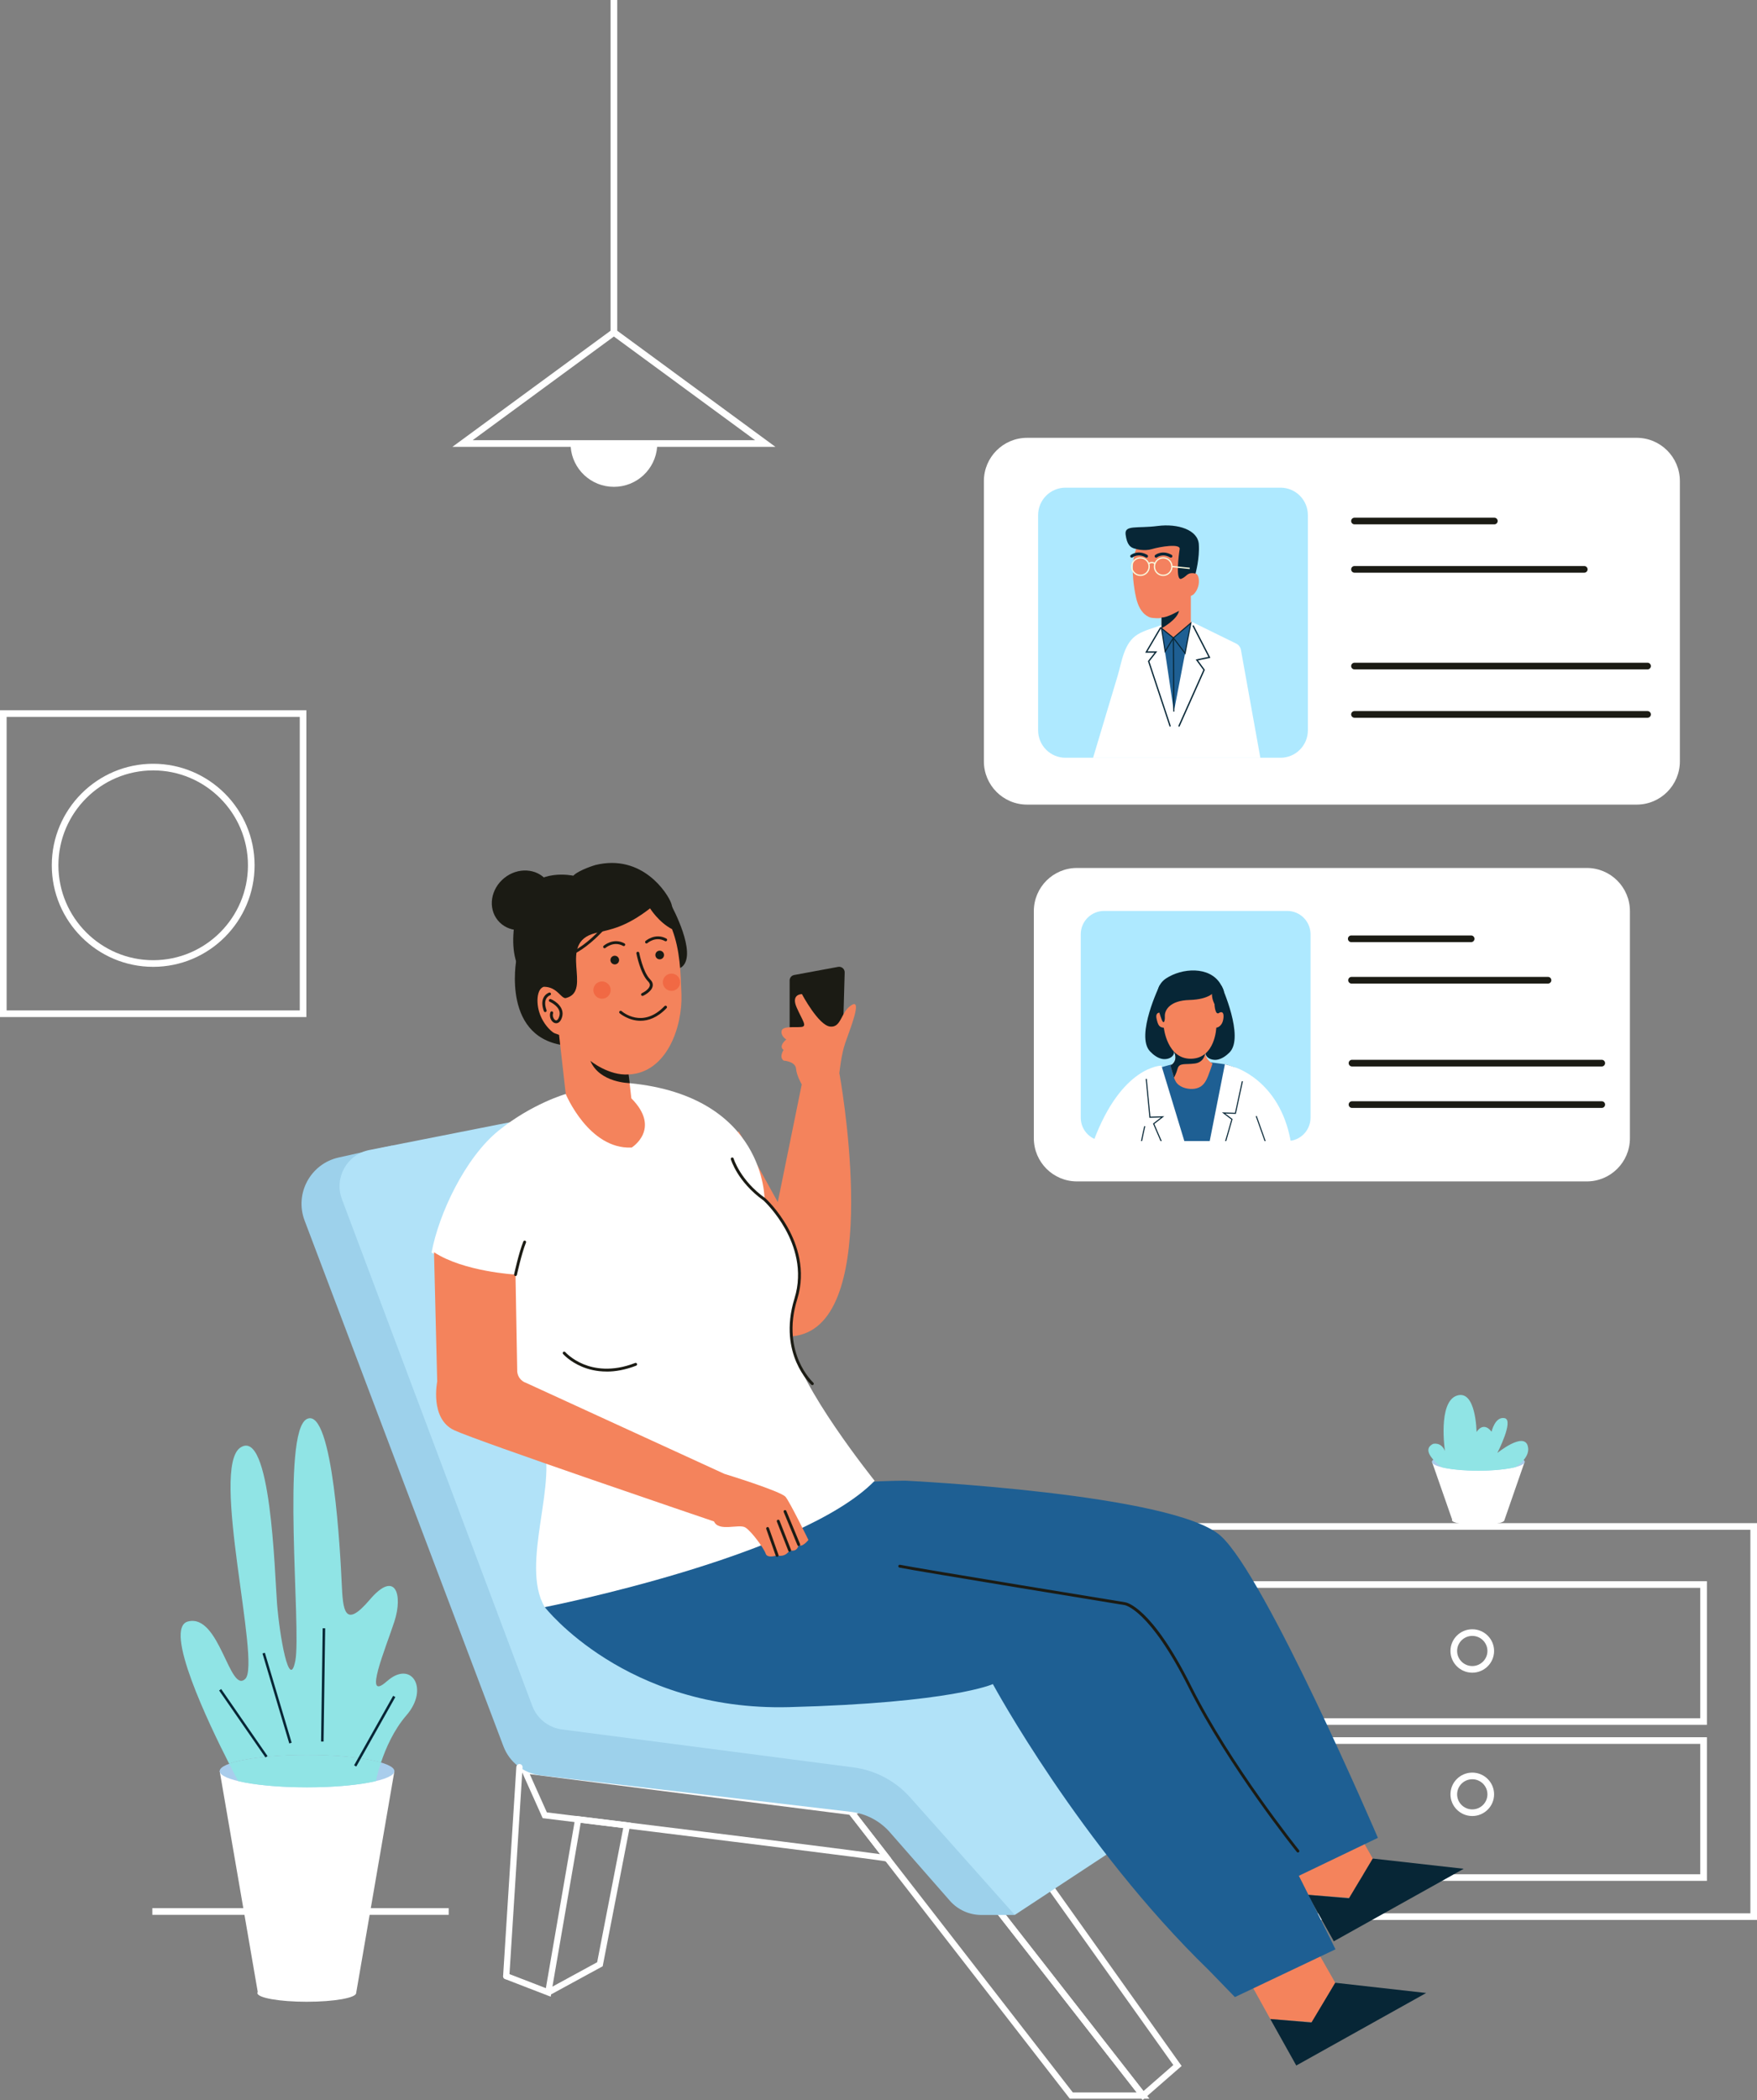 <svg width="426" height="509" viewBox="0 0 426 509" fill="none" xmlns="http://www.w3.org/2000/svg">
    <rect x="0" y="0" width="426" height="509" fill="#808080" stroke="none"/>
    <g clip-path="url(#clip0_90_1696)">
        <path
            d="M426 465.342H287.932V369.167H426V465.342ZM289.547 463.741H424.393V370.775H289.547V463.741Z"
            fill="white" />
        <path
            d="M413.857 418.054H300.084V383.245H413.857V418.054ZM301.699 416.454H412.242V384.853H301.699V416.454Z"
            fill="white" />
        <path
            d="M413.857 455.869H300.084V421.061H413.857V455.869ZM301.699 454.269H412.242V422.669H301.699V454.269Z"
            fill="white" />
        <path
            d="M356.966 405.414C354.051 405.414 351.678 403.054 351.678 400.152C351.678 397.251 354.051 394.891 356.966 394.891C359.881 394.891 362.255 397.251 362.255 400.152C362.255 403.054 359.881 405.414 356.966 405.414ZM356.966 396.499C354.939 396.499 353.292 398.14 353.292 400.152C353.292 402.165 354.939 403.806 356.966 403.806C358.993 403.806 360.64 402.165 360.64 400.152C360.64 398.14 358.993 396.499 356.966 396.499Z"
            fill="white" />
        <path
            d="M356.966 440.158C354.051 440.158 351.678 437.798 351.678 434.897C351.678 431.995 354.051 429.635 356.966 429.635C359.881 429.635 362.255 431.995 362.255 434.897C362.255 437.798 359.881 440.158 356.966 440.158ZM356.966 431.244C354.939 431.244 353.292 432.884 353.292 434.897C353.292 436.909 354.939 438.55 356.966 438.55C358.993 438.55 360.64 436.909 360.64 434.897C360.64 432.884 358.993 431.244 356.966 431.244Z"
            fill="white" />
        <path
            d="M215.031 450.786C213.69 450.382 160.159 443.763 132.037 440.32L131.843 440.296L126.635 428.674L206.569 438.833L215.426 450.245L214.877 450.673C214.942 450.754 215.015 450.778 215.023 450.778L215.031 450.786ZM132.319 439.657C134.483 439.924 154.127 442.332 173.562 444.749C185.6 446.244 195.209 447.456 202.112 448.337C206.214 448.863 209.387 449.275 211.559 449.574C212.899 449.76 213.763 449.873 214.32 449.962L206.189 439.487L127.773 429.522L132.311 439.657H132.319Z"
            fill="white" />
        <path
            d="M214.926 451.174C214.926 451.174 214.926 451.174 214.918 451.174C213.585 450.794 164.6 444.717 131.996 440.724L131.576 440.676L125.981 428.189L206.795 438.453L216.008 450.317L215.144 450.996L215.031 450.851L214.934 451.174H214.926ZM132.594 439.277C135.646 439.649 154.733 441.993 173.61 444.337C185.689 445.84 195.289 447.044 202.16 447.925C206.262 448.45 209.443 448.863 211.615 449.162C212.334 449.259 212.923 449.339 213.392 449.404L205.98 439.859L128.444 430.007L132.594 439.277Z"
            fill="white" />
        <path
            d="M277.864 508.256H259.592L259.487 508.119L205.786 438.938L220.836 435.26L220.973 435.438L277.872 508.248L277.864 508.256ZM259.931 507.561H276.435L220.553 436.052L206.989 439.366L259.931 507.561Z"
            fill="white" />
        <path
            d="M278.687 508.661H259.382L259.156 508.37L205.075 438.703L220.981 434.816L221.28 435.196L278.687 508.661ZM260.125 507.157H275.603L220.392 436.505L207.683 439.608L260.117 507.157H260.125Z"
            fill="white" />
        <path
            d="M277.097 508.418L276.871 508.127L220.198 435.608L232.697 425.885L232.907 426.184L285.954 500.692L277.089 508.426L277.097 508.418ZM221.175 435.729L277.194 507.416L285.025 500.587L232.552 426.887L221.175 435.737V435.729Z"
            fill="white" />
        <path
            d="M277.04 509L276.548 508.37L219.625 435.527L232.778 425.295L233.238 425.934L286.495 500.74L277.032 508.992L277.04 509ZM221.748 435.794L277.25 506.818L284.484 500.506L232.471 427.453L221.748 435.794Z"
            fill="white" />
        <path
            d="M246.043 464.137H237.921C234.998 464.137 232.212 462.876 230.291 460.678L215.741 444.078C213.335 441.338 210 439.584 206.383 439.156L131.084 430.306C126.998 429.829 123.518 427.114 122.065 423.267L73.854 295.831C71.376 289.284 75.275 282.075 82.106 280.548L95.097 277.646L237.961 435.188L246.043 464.137Z"
            fill="#9DD1EB" />
        <path
            d="M282.329 391.117C281.715 389.428 280.31 388.005 278.203 387.569L213.157 373.927C210.186 373.304 207.74 371.219 206.65 368.391L169 270.583C167.442 266.526 163.187 264.182 158.923 265.031L89.534 278.738C84.117 279.805 80.96 285.478 82.897 290.634L129.057 413.463C130.22 416.559 132.997 418.757 136.275 419.177L206.892 428.367C212.221 429.062 217.114 431.648 220.683 435.656L246.043 464.129L314.706 418.967L282.329 391.109V391.117Z"
            fill="#B1E2F8" />
        <path
            d="M122.735 479.323C122.735 479.323 122.719 479.323 122.711 479.323C122.517 479.315 122.372 479.145 122.388 478.952L125.593 428.286C125.601 428.092 125.771 427.946 125.965 427.963C126.159 427.971 126.304 428.14 126.288 428.334L123.082 479C123.074 479.186 122.921 479.323 122.735 479.323Z"
            fill="white" />
        <path
            d="M122.735 479.727H122.703C122.275 479.695 121.96 479.339 121.984 478.927L125.19 428.262C125.206 428.059 125.295 427.874 125.448 427.744C125.601 427.615 125.787 427.542 125.997 427.558C126.409 427.583 126.724 427.938 126.7 428.358L123.494 479.024C123.47 479.42 123.139 479.727 122.743 479.727H122.735Z"
            fill="white" />
        <path
            d="M133.215 483.397L132.82 483.243L122.614 479.299C122.436 479.226 122.348 479.024 122.412 478.847C122.477 478.669 122.687 478.58 122.864 478.644L132.674 482.435L139.901 440.579L152.416 442.122L152.343 442.486L145.771 476.325L133.256 483.138L133.215 483.389V483.397ZM140.474 441.354L133.409 482.265L145.149 475.872L151.592 442.728L140.474 441.363V441.354Z"
            fill="white" />
        <path
            d="M133.522 483.946L122.461 479.671C122.073 479.517 121.879 479.081 122.033 478.701C122.105 478.515 122.251 478.362 122.428 478.281C122.614 478.2 122.816 478.192 123.002 478.265L132.351 481.877L139.562 440.126L152.892 441.767L146.126 476.575L133.619 483.389L133.522 483.938V483.946ZM140.797 441.799L133.942 481.505L144.786 475.598L151.108 443.06L140.805 441.791L140.797 441.799Z"
            fill="white" />
        <path
            d="M301.384 477.448L307.996 489.361L318.178 490.097L323.741 480.568L316.256 467.427L301.384 477.448Z"
            fill="#F4835C" />
        <path
            d="M307.996 489.361L314.294 500.627L345.791 483.049L323.741 480.568L317.968 490.21L307.996 489.361Z"
            fill="#072636" />
        <path
            d="M310.475 447.335L317.088 459.248L327.269 459.983L332.841 450.463L325.348 437.321L310.475 447.335Z"
            fill="#F4835C" />
        <path
            d="M317.088 459.247L323.394 470.522L354.891 452.944L332.841 450.462L327.059 460.104L317.088 459.247Z"
            fill="#072636" />
        <path
            d="M309.975 457.025C278.671 426.693 263.209 398.326 263.209 398.326C263.209 398.326 253.367 402.884 213.787 403.91C174.208 404.937 154.563 379.673 154.563 379.673C156.711 358.846 219.488 358.878 219.488 358.878C219.488 358.878 284.355 361.981 295.917 372.213C306.818 381.855 334.084 445.443 334.084 445.443L309.966 457.025H309.975Z"
            fill="#1E5F93" />
        <path
            d="M191.454 251.316V237.633C191.454 236.987 191.914 236.429 192.552 236.316L203.21 234.344C204.05 234.19 204.825 234.845 204.801 235.702L204.502 246.329C204.502 246.402 204.494 246.483 204.478 246.556L202.887 254.516C202.726 255.308 201.91 255.785 201.143 255.526L192.375 252.593C191.826 252.407 191.454 251.898 191.454 251.316Z"
            fill="#1B1B14" />
        <path
            d="M273.439 382.065C261.877 371.833 197.009 368.73 197.009 368.73C197.009 368.73 134.233 368.698 132.085 389.525C132.085 389.525 151.729 414.789 191.309 413.763C230.888 412.736 240.731 408.178 240.731 408.178C240.731 408.178 261.845 447.246 293.148 477.586L299.414 484.043L323.798 472.462C323.798 472.462 284.347 391.715 273.439 382.073V382.065Z"
            fill="#1E5F93" />
        <path
            d="M206.48 243.598C203.783 245.263 204.058 249.15 201.24 248.811C198.422 248.471 194.434 240.947 194.434 240.947C194.434 240.947 191.729 240.906 193.142 244.147C194.555 247.388 195.822 248.762 194.264 248.916C192.706 249.069 189.742 248.617 189.508 249.869C189.266 251.122 190.639 251.938 190.639 251.938C190.639 251.938 188.636 253.538 189.985 254.476C189.985 254.476 188.806 256.205 190.001 257.062C190.001 257.062 192.851 257.232 193.012 259.034C193.15 260.586 194.127 262.372 194.401 262.849H194.385L188.58 291.362L179.117 274.22L158.891 287.087C158.891 287.087 177.785 330.883 195.709 322.954C213.634 315.026 203.533 260.23 203.533 260.23H203.501C203.565 259.592 203.969 255.624 204.93 252.811C205.98 249.74 209.177 241.925 206.48 243.598Z"
            fill="#F4835C" />
        <path
            d="M137.164 265.16C137.164 265.16 129.025 267.463 120.894 274.026C112.772 280.596 106.377 294.214 104.641 303.581C104.641 303.581 110.164 306.992 115.848 307.752C115.848 307.752 117.43 319.373 131.197 348.598C135.848 358.466 125.876 379.018 132.077 389.533C132.077 389.533 194.086 377.345 212.067 358.91C212.067 358.91 193.182 335.376 192.035 325.257C190.889 315.139 199.415 305.497 185.374 290.723C185.374 290.723 185.665 265.758 152.682 262.533"
            fill="white" />
        <path
            d="M162.888 219.667C162.888 219.667 169.073 231.054 165.423 234.279C161.774 237.504 157.527 220.839 162.888 219.667Z"
            fill="#1B1B14" />
        <path
            d="M125.198 232.606C125.198 232.606 121.451 252.318 137.955 253.481C154.458 254.645 141.839 229.462 136.235 228.557C130.632 227.652 125.198 232.606 125.198 232.606Z"
            fill="#1B1B14" />
        <path
            d="M130.992 223.618C134.271 220.955 134.971 216.38 132.555 213.399C130.139 210.418 125.522 210.16 122.243 212.823C118.963 215.486 118.263 220.061 120.679 223.042C123.095 226.023 127.712 226.281 130.992 223.618Z"
            fill="#1B1B14" />
        <path
            d="M153.07 266.195L152.416 260.424C161.701 260.004 165.488 248.843 165.221 241.019C165.036 235.661 164.89 230.295 162.944 225.211C162 222.738 160.692 220.515 158.907 218.762C154.959 214.882 148.984 213.646 143.478 214.228C140.03 214.591 136.502 215.691 134.103 218.18C131.156 221.235 130.543 225.615 130.527 229.68C130.527 230.529 131.512 239.298 131.746 239.201C130.446 239.734 130.268 241.722 130.325 242.911C130.397 244.503 130.874 246.062 131.673 247.436C132.174 248.301 132.804 249.093 133.538 249.772C133.885 250.087 134.184 250.33 134.62 250.491C134.685 250.516 135.549 250.823 135.549 250.823C135.549 250.855 137.172 265.168 137.172 265.168C137.172 265.168 142.751 278.617 153.15 278.14C153.15 278.14 160.433 273.63 153.078 266.203L153.07 266.195Z"
            fill="#F4835C" />
        <path
            d="M149.057 233.746C149.637 233.746 150.106 233.275 150.106 232.695C150.106 232.115 149.637 231.645 149.057 231.645C148.477 231.645 148.007 232.115 148.007 232.695C148.007 233.275 148.477 233.746 149.057 233.746Z"
            fill="#1B1B14" />
        <path
            d="M159.949 232.517C160.529 232.517 160.998 232.047 160.998 231.467C160.998 230.886 160.529 230.416 159.949 230.416C159.369 230.416 158.899 230.886 158.899 231.467C158.899 232.047 159.369 232.517 159.949 232.517Z"
            fill="#1B1B14" />
        <path
            d="M155.783 241.383C155.653 241.383 155.524 241.31 155.468 241.181C155.387 241.003 155.468 240.801 155.637 240.72C156.122 240.494 157.405 239.734 157.559 238.894C157.623 238.546 157.478 238.207 157.131 237.859C155.234 235.96 154.345 231.281 154.305 231.087C154.273 230.901 154.394 230.715 154.588 230.682C154.773 230.65 154.959 230.771 154.991 230.957C154.999 231.006 155.879 235.621 157.623 237.366C158.14 237.883 158.35 238.433 158.245 239.015C158.003 240.389 156.017 241.318 155.928 241.351C155.879 241.375 155.831 241.383 155.783 241.383Z"
            fill="#1B1B14" />
        <path
            d="M162.807 240.163C163.966 240.163 164.906 239.225 164.906 238.069C164.906 236.913 163.966 235.976 162.807 235.976C161.648 235.976 160.708 236.913 160.708 238.069C160.708 239.225 161.648 240.163 162.807 240.163Z"
            fill="#F16944" />
        <path
            d="M145.964 242.062C147.124 242.062 148.064 241.125 148.064 239.969C148.064 238.813 147.124 237.875 145.964 237.875C144.805 237.875 143.865 238.813 143.865 239.969C143.865 241.125 144.805 242.062 145.964 242.062Z"
            fill="#F16944" />
        <path
            d="M155.306 247.412C152.367 247.412 150.292 245.618 150.252 245.594C150.106 245.465 150.09 245.246 150.219 245.101C150.349 244.955 150.567 244.947 150.712 245.068C150.922 245.254 155.799 249.417 161.12 243.856C161.257 243.719 161.475 243.711 161.612 243.848C161.749 243.977 161.757 244.204 161.62 244.341C159.368 246.693 157.155 247.412 155.298 247.412H155.306Z"
            fill="#1B1B14" />
        <path
            d="M156.751 228.678C156.655 228.678 156.558 228.638 156.493 228.557C156.364 228.411 156.38 228.193 156.525 228.064C156.55 228.04 158.883 226.019 161.572 227.49C161.741 227.579 161.806 227.797 161.709 227.959C161.62 228.129 161.402 228.193 161.233 228.096C158.972 226.86 157.058 228.508 156.978 228.581C156.913 228.638 156.832 228.67 156.743 228.67L156.751 228.678Z"
            fill="#1B1B14" />
        <path
            d="M146.586 229.834C146.489 229.834 146.392 229.794 146.328 229.721C146.199 229.575 146.215 229.357 146.36 229.228C146.384 229.204 148.718 227.183 151.406 228.654C151.576 228.743 151.641 228.961 151.544 229.123C151.455 229.293 151.237 229.357 151.067 229.26C148.798 228.016 146.836 229.721 146.812 229.737C146.748 229.794 146.667 229.826 146.578 229.826L146.586 229.834Z"
            fill="#1B1B14" />
        <path
            d="M132.19 245.303C132.045 245.303 131.915 245.214 131.859 245.068C131.383 243.743 131.366 242.636 131.794 241.787C132.263 240.858 133.11 240.591 133.143 240.575C133.328 240.518 133.522 240.623 133.579 240.809C133.635 240.995 133.53 241.189 133.345 241.246C133.312 241.254 132.739 241.448 132.408 242.119C132.077 242.789 132.109 243.711 132.513 244.842C132.577 245.02 132.481 245.222 132.303 245.287C132.263 245.303 132.222 245.311 132.19 245.311V245.303Z"
            fill="#1B1B14" />
        <path
            d="M131.738 239.185C131.738 239.185 133.094 239.039 134.418 239.904C135.743 240.769 136.469 242.086 137.212 241.9C143.881 240.203 134.871 228.444 144.398 226.149C148.112 225.252 151.608 224.799 157.615 220.168C157.615 220.168 159.69 223.522 162.944 225.203C162.944 225.203 163.574 221.251 162.726 218.891C161.879 216.531 155.734 206.857 144.342 209.662C144.342 209.662 140.458 210.801 138.988 212.248C138.988 212.248 130.131 210.284 126.821 217.089C123.51 223.902 122.428 237.569 131.738 239.185Z"
            fill="#1B1B14" />
        <path
            d="M135.541 232.21C135.436 232.21 135.339 232.21 135.242 232.202C135.048 232.194 134.903 232.024 134.911 231.838C134.919 231.644 135.089 231.499 135.282 231.507C135.371 231.507 135.46 231.507 135.541 231.507C140.442 231.507 146.707 224.039 146.772 223.958C146.893 223.813 147.111 223.788 147.264 223.91C147.41 224.031 147.434 224.249 147.313 224.403C147.297 224.419 145.609 226.439 143.316 228.387C140.337 230.917 137.721 232.202 135.541 232.202V232.21Z"
            fill="#1B1B14" />
        <path
            d="M134.846 248.01C134.515 248.01 134.184 247.857 133.91 247.566C133.482 247.113 133.167 246.256 133.433 245.376C133.49 245.19 133.684 245.085 133.869 245.141C134.055 245.198 134.16 245.392 134.103 245.578C133.918 246.192 134.136 246.79 134.418 247.089C134.499 247.17 134.701 247.356 134.927 247.307C135.194 247.243 135.444 246.879 135.613 246.297C135.88 245.392 135.589 244.535 134.741 243.759C134.071 243.145 133.296 242.806 133.288 242.806C133.11 242.733 133.03 242.523 133.102 242.345C133.175 242.167 133.385 242.086 133.563 242.159C134.79 242.676 136.929 244.252 136.284 246.491C135.969 247.558 135.468 247.889 135.097 247.978C135.016 247.994 134.935 248.01 134.846 248.01Z"
            fill="#1B1B14" />
        <path
            d="M152.416 260.424L152.682 262.525C152.682 262.525 145.375 262.469 143.138 257.119C143.138 257.119 147.603 260.772 152.424 260.416L152.416 260.424Z"
            fill="#1B1B14" />
        <path
            d="M190.469 362.806C189.363 361.432 175.645 357.229 175.645 357.229L127.555 335.174C126.36 334.778 125.521 333.711 125.408 332.458L124.988 308.924C124.988 308.924 112.441 308.237 105.23 303.509L106.005 334.867C106.005 334.867 104.157 343.87 110.115 346.642C115.993 349.382 171.697 368.277 173.126 368.762C174.248 371.332 179.19 369.28 180.699 370.209C182.217 371.138 185.253 375.333 185.649 376.569C186.044 377.806 188.426 376.982 188.426 376.982C190.566 377.531 191.454 375.737 191.454 375.737C193.457 376.319 193.658 374.355 193.658 374.355C194.345 375.317 196.008 373.248 196.008 373.248C196.008 373.248 191.575 364.172 190.469 362.798V362.806Z"
            fill="#F4835C" />
        <path
            d="M193.658 374.711C193.521 374.711 193.392 374.63 193.335 374.492L190.017 366.483C189.944 366.305 190.025 366.103 190.203 366.031C190.38 365.958 190.582 366.039 190.655 366.216L193.973 374.226C194.046 374.403 193.965 374.605 193.788 374.678C193.747 374.694 193.699 374.702 193.658 374.702V374.711Z"
            fill="#1B1B14" />
        <path
            d="M191.454 376.093C191.317 376.093 191.18 376.012 191.131 375.875L188.362 368.811C188.289 368.633 188.378 368.431 188.556 368.358C188.733 368.286 188.935 368.375 189.008 368.552L191.777 375.616C191.85 375.794 191.761 375.996 191.583 376.069C191.543 376.085 191.503 376.093 191.454 376.093Z"
            fill="#1B1B14" />
        <path
            d="M188.426 377.337C188.281 377.337 188.152 377.248 188.095 377.103L185.786 370.581C185.722 370.403 185.818 370.201 185.996 370.136C186.182 370.072 186.376 370.169 186.44 370.346L188.749 376.869C188.814 377.046 188.717 377.248 188.539 377.313C188.499 377.329 188.459 377.329 188.426 377.329V377.337Z"
            fill="#1B1B14" />
        <path
            d="M196.969 335.724C196.888 335.724 196.799 335.691 196.735 335.635C196.646 335.562 194.627 333.719 193.101 330.204C191.696 326.971 190.477 321.645 192.641 314.67C194.732 307.914 192.593 301.844 190.429 297.941C188.16 293.843 185.39 291.208 185.156 290.99C181.886 288.671 179.9 286.092 178.81 284.331C177.623 282.407 177.219 281.041 177.203 280.985C177.147 280.799 177.26 280.605 177.437 280.556C177.623 280.5 177.817 280.605 177.873 280.791C177.89 280.847 179.496 286.141 185.576 290.432L185.608 290.457C185.73 290.57 188.612 293.229 191.026 297.577C193.263 301.602 195.475 307.873 193.303 314.872C191.204 321.629 192.375 326.769 193.723 329.897C195.184 333.283 197.179 335.101 197.195 335.117C197.34 335.247 197.348 335.465 197.219 335.61C197.146 335.683 197.058 335.724 196.961 335.724H196.969Z"
            fill="#1B1B14" />
        <path
            d="M124.988 309.271C124.988 309.271 124.939 309.271 124.915 309.271C124.729 309.231 124.608 309.045 124.649 308.859C124.697 308.649 125.795 303.598 126.885 300.906C126.958 300.729 127.16 300.64 127.337 300.712C127.515 300.785 127.604 300.987 127.531 301.165C126.457 303.8 125.343 308.956 125.327 309.005C125.295 309.166 125.149 309.279 124.988 309.279V309.271Z"
            fill="#1B1B14" />
        <path
            d="M147.095 332.426C144.624 332.426 142.622 331.885 141.128 331.262C138.149 330.018 136.59 328.248 136.526 328.175C136.397 328.029 136.413 327.811 136.558 327.682C136.703 327.553 136.921 327.569 137.051 327.714C137.051 327.714 138.593 329.452 141.427 330.632C144.043 331.715 148.346 332.547 153.998 330.349C154.176 330.276 154.378 330.365 154.45 330.551C154.523 330.729 154.434 330.931 154.248 331.004C151.56 332.046 149.162 332.434 147.095 332.434V332.426Z"
            fill="#1B1B14" />
        <path
            d="M314.706 449C314.601 449 314.504 448.959 314.431 448.87C314.27 448.668 297.831 428.205 288.19 408.97C278.711 390.066 272.753 389.048 272.688 389.04C272.171 388.959 222.532 380.853 218.083 379.948C217.897 379.907 217.776 379.721 217.808 379.535C217.849 379.349 218.026 379.228 218.22 379.261C222.653 380.166 272.284 388.264 272.785 388.345C273.019 388.369 279.099 389.282 288.804 408.655C298.412 427.825 314.803 448.232 314.964 448.434C315.085 448.587 315.061 448.806 314.908 448.927C314.843 448.975 314.763 449.008 314.69 449.008L314.706 449Z"
            fill="#1B1B14" />
        <path d="M108.791 462.488H36.931V464.105H108.791V462.488Z" fill="white" />
        <path
            d="M74.444 429.271H53.265L62.494 482.806C62.437 482.887 62.405 482.976 62.405 483.065C62.405 484.229 67.766 485.174 74.379 485.174C80.992 485.174 86.353 484.229 86.353 483.065L95.63 429.271H74.452H74.444Z"
            fill="white" />
        <path
            d="M74.444 433.199C86.14 433.199 95.622 431.441 95.622 429.272C95.622 427.102 86.14 425.344 74.444 425.344C62.747 425.344 53.265 427.102 53.265 429.272C53.265 431.441 62.747 433.199 74.444 433.199Z"
            fill="#A9CDEC" />
        <path
            d="M93.797 407.499C87.879 412.801 93.499 399.554 95.622 393.016C97.746 386.478 95.872 380.416 89.655 387.722C83.438 395.029 83.148 390.131 82.849 383.714C82.55 377.297 80.774 340.969 74.444 343.91C68.105 346.852 73.087 394.835 71.61 402.488C70.132 410.142 67.766 396.305 67.169 388.652C66.579 380.998 65.691 345.971 58.295 350.845C50.899 355.718 63.325 403.078 59.482 406.901C55.639 410.724 53.265 391.004 45.571 393.008C39.491 394.584 50.617 417.803 55.566 427.494C59.071 426.217 66.208 425.352 74.452 425.352C82.001 425.352 88.622 426.087 92.376 427.187C93.483 423.873 95.42 419.347 98.545 415.743C104.165 409.269 99.732 402.205 93.814 407.499H93.797Z"
            fill="#90E4E5" />
        <path
            d="M55.558 427.494C56.874 430.072 57.754 431.696 57.754 431.696C61.63 432.618 67.661 433.208 74.444 433.208C81.226 433.208 87.249 432.618 91.133 431.696C91.133 431.696 91.488 429.829 92.368 427.187C88.614 426.088 81.993 425.352 74.444 425.352C66.208 425.352 59.062 426.225 55.558 427.494Z"
            fill="#90E4E5" />
        <path d="M78.238 394.646L77.846 422.098L78.451 422.106L78.844 394.655L78.238 394.646Z"
            fill="#072636" />
        <path d="M70.132 422.564L63.64 400.759L64.222 400.589L70.713 422.394L70.132 422.564Z"
            fill="#072636" />
        <path d="M64.367 425.966L53.128 409.729L53.629 409.382L64.868 425.627L64.367 425.966Z"
            fill="#072636" />
        <path d="M86.385 428.164L85.852 427.865L95.323 411.022L95.856 411.321L86.385 428.164Z"
            fill="#072636" />
        <path
            d="M74.282 246.507H0V172.153H74.282V246.507ZM1.607 244.899H72.683V173.754H1.607V244.899Z"
            fill="white" />
        <path
            d="M37.141 234.336C23.585 234.336 12.555 223.296 12.555 209.726C12.555 196.157 23.585 185.117 37.141 185.117C50.698 185.117 61.727 196.157 61.727 209.726C61.727 223.296 50.698 234.336 37.141 234.336ZM37.141 186.725C24.465 186.725 14.162 197.046 14.162 209.726C14.162 222.407 24.473 232.727 37.141 232.727C49.809 232.727 60.12 222.407 60.12 209.726C60.12 197.046 49.809 186.725 37.141 186.725Z"
            fill="white" />
        <path
            d="M396.82 106.116H249.031C243.243 106.116 238.551 110.812 238.551 116.606V184.527C238.551 190.32 243.243 195.017 249.031 195.017H396.82C402.608 195.017 407.3 190.32 407.3 184.527V116.606C407.3 110.812 402.608 106.116 396.82 106.116Z"
            fill="white" />
        <path
            d="M310.467 118.198H258.34C254.675 118.198 251.703 121.173 251.703 124.842V177.019C251.703 180.688 254.675 183.662 258.34 183.662H310.467C314.133 183.662 317.104 180.688 317.104 177.019V124.842C317.104 121.173 314.133 118.198 310.467 118.198Z"
            fill="#AEE9FF" />
        <path
            d="M362.319 127.089H328.408C327.964 127.089 327.6 126.725 327.6 126.28C327.6 125.836 327.964 125.472 328.408 125.472H362.319C362.763 125.472 363.127 125.836 363.127 126.28C363.127 126.725 362.763 127.089 362.319 127.089Z"
            fill="#1B1B14" />
        <path
            d="M384.119 138.807H328.408C327.964 138.807 327.6 138.444 327.6 137.999C327.6 137.555 327.964 137.191 328.408 137.191H384.119C384.563 137.191 384.927 137.555 384.927 137.999C384.927 138.444 384.563 138.807 384.119 138.807Z"
            fill="#1B1B14" />
        <path
            d="M399.46 162.245H328.408C327.964 162.245 327.6 161.881 327.6 161.437C327.6 160.992 327.964 160.628 328.408 160.628H399.46C399.904 160.628 400.268 160.992 400.268 161.437C400.268 161.881 399.904 162.245 399.46 162.245Z"
            fill="#1B1B14" />
        <path
            d="M399.46 173.964H328.408C327.964 173.964 327.6 173.6 327.6 173.155C327.6 172.711 327.964 172.347 328.408 172.347H399.46C399.904 172.347 400.268 172.711 400.268 173.155C400.268 173.6 399.904 173.964 399.46 173.964Z"
            fill="#1B1B14" />
        <path
            d="M305.582 183.662L300.891 157.606C300.786 156.879 300.326 156.256 299.664 155.957L288.74 150.607L281.626 151.488C279.68 152.239 277.605 152.684 275.805 153.791C272.486 155.828 272.01 160.37 270.993 163.764C270.072 166.835 269.152 169.899 268.231 172.97C267.165 176.534 266.092 180.106 265.026 183.67H305.582V183.662Z"
            fill="white" />
        <path
            d="M275.086 134.281C274.303 137.336 274.731 141.062 275.231 143.818C275.53 145.442 276.007 147.245 277.153 148.497C277.662 149.055 278.275 149.483 279.002 149.702C279.269 149.782 281.618 150.009 281.618 149.645V152.288L284.493 154.607L288.731 151.003C288.731 151.003 288.731 144.456 288.731 144.44C288.731 144.44 289.103 144.254 289.135 144.238C289.321 144.141 289.45 144.02 289.587 143.858C289.886 143.519 290.128 143.123 290.306 142.711C290.597 142.048 290.726 141.321 290.677 140.593C290.645 140.052 290.459 139.171 289.846 138.993C289.959 139.025 289.951 135.017 289.91 134.629C289.692 132.794 289.2 130.846 287.714 129.618C286.503 128.616 284.856 128.301 283.289 128.309C280.778 128.325 278.146 129.19 276.572 131.146C275.853 132.026 275.377 133.101 275.078 134.265L275.086 134.281Z"
            fill="#F4815F" />
        <path
            d="M275.482 133.061C275.482 133.061 277.468 133.643 279.301 133.085C281.134 132.528 286.253 131.647 286.019 133.085C285.784 134.524 284.977 140.844 286.422 140.286C287.868 139.729 287.698 138.605 289.862 139.009C289.862 139.009 290.903 135.332 290.661 131.889C290.419 128.446 285.623 126.846 280.665 127.484C275.708 128.123 272.591 127.161 272.914 129.561C273.237 131.962 273.98 132.794 275.49 133.061H275.482Z"
            fill="#072636" />
        <path
            d="M278.598 136.73L278.405 136.48C278.711 136.245 279.454 135.946 280.133 136.48L279.931 136.73C279.285 136.221 278.623 136.714 278.598 136.73Z"
            fill="#F9F8DC" />
        <path
            d="M281.626 152.288C281.626 152.288 285.461 150.211 285.865 148.045C285.865 148.045 282.829 149.807 281.626 149.645V152.288Z"
            fill="#072636" />
        <path d="M284.202 137.161L284.169 137.482L288.441 137.922L288.475 137.601L284.202 137.161Z"
            fill="#F9F8DC" />
        <path
            d="M282.022 139.608C280.762 139.608 279.745 138.581 279.745 137.328C279.745 136.076 280.77 135.049 282.022 135.049C283.273 135.049 284.299 136.076 284.299 137.328C284.299 138.581 283.273 139.608 282.022 139.608ZM282.022 135.365C280.94 135.365 280.06 136.245 280.06 137.328C280.06 138.411 280.94 139.292 282.022 139.292C283.104 139.292 283.984 138.411 283.984 137.328C283.984 136.245 283.104 135.365 282.022 135.365Z"
            fill="#F9F8DC" />
        <path
            d="M276.507 139.608C275.248 139.608 274.23 138.581 274.23 137.328C274.23 136.076 275.256 135.049 276.507 135.049C277.759 135.049 278.784 136.076 278.784 137.328C278.784 138.581 277.759 139.608 276.507 139.608ZM276.507 135.365C275.425 135.365 274.545 136.245 274.545 137.328C274.545 138.411 275.425 139.292 276.507 139.292C277.589 139.292 278.469 138.411 278.469 137.328C278.469 136.245 277.589 135.365 276.507 135.365Z"
            fill="#F9F8DC" />
        <path
            d="M283.903 135.162C283.839 135.162 283.782 135.146 283.725 135.114C281.893 134.055 280.585 135.041 280.528 135.089C280.375 135.21 280.149 135.186 280.028 135.025C279.906 134.871 279.931 134.645 280.084 134.524C280.157 134.467 281.82 133.19 284.081 134.491C284.25 134.588 284.315 134.814 284.21 134.984C284.145 135.097 284.024 135.162 283.895 135.162H283.903Z"
            fill="#072636" />
        <path
            d="M277.985 135.162C277.92 135.162 277.864 135.146 277.807 135.114C275.974 134.055 274.666 135.041 274.61 135.089C274.456 135.21 274.23 135.186 274.109 135.025C273.988 134.871 274.012 134.645 274.166 134.524C274.238 134.467 275.902 133.19 278.162 134.491C278.332 134.588 278.397 134.814 278.292 134.984C278.227 135.097 278.106 135.162 277.977 135.162H277.985Z"
            fill="#072636" />
        <path
            d="M285.865 176.129C285.865 176.129 285.825 176.129 285.801 176.113C285.72 176.081 285.688 175.984 285.72 175.903L291.759 162.382L289.91 159.852L292.987 159.206L289.167 151.795C289.127 151.714 289.159 151.617 289.24 151.576C289.321 151.536 289.418 151.568 289.458 151.649L293.471 159.44L290.467 160.071L292.131 162.35L286.019 176.04C285.994 176.097 285.93 176.137 285.873 176.137L285.865 176.129Z"
            fill="#072636" />
        <path
            d="M283.701 176.129C283.637 176.129 283.572 176.089 283.548 176.016L278.324 160.248L279.931 158.196H277.662L281.239 152.11C281.287 152.037 281.384 152.005 281.457 152.053C281.529 152.102 281.562 152.199 281.513 152.272L278.219 157.872H280.585L278.679 160.305L283.847 175.903C283.871 175.984 283.83 176.081 283.742 176.105C283.725 176.105 283.709 176.113 283.693 176.113L283.701 176.129Z"
            fill="#072636" />
        <path d="M288.74 151.003L284.622 172.469L281.626 152.288L284.501 154.607L288.74 151.003Z"
            fill="#1E5F93" />
        <path
            d="M287.407 158.664L284.323 154.583L288.941 150.655L287.407 158.664ZM284.686 154.624L287.262 158.026L288.546 151.342L284.694 154.615L284.686 154.624Z"
            fill="#072636" />
        <path
            d="M282.426 158.252L281.441 151.964L284.678 154.575L282.434 158.252H282.426ZM281.804 152.603L282.571 157.5L284.323 154.639L281.804 152.611V152.603Z"
            fill="#072636" />
        <path d="M284.625 154.62L284.358 154.622L284.48 172.482L284.746 172.48L284.625 154.62Z"
            fill="#072636" />
        <path
            d="M384.733 210.373H261.118C255.343 210.373 250.662 215.058 250.662 220.839V275.877C250.662 281.657 255.343 286.343 261.118 286.343H384.733C390.508 286.343 395.189 281.657 395.189 275.877V220.839C395.189 215.058 390.508 210.373 384.733 210.373Z"
            fill="white" />
        <path
            d="M312.098 220.79H267.69C264.569 220.79 262.038 223.323 262.038 226.447V270.898C262.038 274.022 264.569 276.555 267.69 276.555H312.098C315.22 276.555 317.75 274.022 317.75 270.898V226.447C317.75 223.323 315.22 220.79 312.098 220.79Z"
            fill="#AEE9FF" />
        <path
            d="M356.692 228.347H327.625C327.181 228.347 326.817 227.983 326.817 227.539C326.817 227.094 327.181 226.73 327.625 226.73H356.692C357.136 226.73 357.499 227.094 357.499 227.539C357.499 227.983 357.136 228.347 356.692 228.347Z"
            fill="#1B1B14" />
        <path
            d="M375.327 238.393H327.689C327.245 238.393 326.882 238.029 326.882 237.585C326.882 237.14 327.245 236.776 327.689 236.776H375.327C375.771 236.776 376.134 237.14 376.134 237.585C376.134 238.029 375.771 238.393 375.327 238.393Z"
            fill="#1B1B14" />
        <path
            d="M388.358 258.484H327.802C327.358 258.484 326.995 258.12 326.995 257.676C326.995 257.231 327.358 256.868 327.802 256.868H388.358C388.802 256.868 389.166 257.231 389.166 257.676C389.166 258.12 388.802 258.484 388.358 258.484Z"
            fill="#1B1B14" />
        <path
            d="M388.358 268.53H327.802C327.358 268.53 326.995 268.166 326.995 267.722C326.995 267.277 327.358 266.914 327.802 266.914H388.358C388.802 266.914 389.166 267.277 389.166 267.722C389.166 268.166 388.802 268.53 388.358 268.53Z"
            fill="#1B1B14" />
        <path
            d="M303.564 276.555C302.554 268.667 306.583 260.084 296.983 257.951C296.071 257.821 295.207 257.708 294.521 257.611C290.039 256.973 287.553 256.997 283.362 258.177L281.602 258.67C281.602 258.67 277.573 261.006 271.848 276.555H303.564Z"
            fill="#1E5F93" />
        <path
            d="M284.678 254.993C284.678 254.993 285.792 257.045 283.798 258.266C284.242 259.519 284.396 260.909 285.042 262.089C285.784 263.446 287.674 263.996 289.135 263.931C289.813 263.899 290.5 263.737 291.081 263.374C291.977 262.808 292.486 261.846 292.874 260.892C293.011 260.561 294.036 257.773 293.972 257.749C293.972 257.749 292.284 256.94 292.244 255.098C292.244 255.098 287.577 253.32 284.678 254.993Z"
            fill="#F4835C" />
        <path
            d="M284.678 254.993C284.678 254.993 285.792 257.046 283.798 258.266L284.638 261.184C284.815 260.901 285.227 260.076 285.502 259.066C285.922 257.506 287.31 258.096 289.717 257.765C292.123 257.434 292.236 255.106 292.236 255.106C292.236 255.106 287.569 253.328 284.67 255.001L284.678 254.993Z"
            fill="#072636" />
        <path
            d="M296.16 238.942C296.16 238.942 301.804 251.388 298.097 255.098C297.282 255.906 296.248 256.657 295.094 256.851C294.149 257.005 292.801 256.674 292.381 255.712C292.3 255.518 292.26 255.308 292.252 255.098C292.236 254.508 292.486 253.95 292.801 253.449C293.108 252.956 293.511 252.503 293.762 251.978C294.012 251.453 294.117 250.806 294.262 250.216C294.545 249.069 294.924 247.662 294.747 246.466C294.569 245.319 296.176 238.942 296.176 238.942H296.16Z"
            fill="#072636" />
        <path
            d="M281.214 238.732C281.214 238.732 275.231 251.016 278.833 254.823C279.624 255.655 280.641 256.439 281.788 256.658C282.724 256.844 284.081 256.536 284.533 255.591C284.622 255.405 284.67 255.195 284.678 254.985C284.711 254.395 284.476 253.829 284.178 253.32C283.887 252.819 283.491 252.358 283.257 251.817C283.023 251.275 282.934 250.629 282.805 250.047C282.555 248.891 282.208 247.468 282.426 246.289C282.635 245.149 281.206 238.732 281.206 238.732H281.214Z"
            fill="#072636" />
        <path
            d="M281.457 245.432C281.457 245.432 280.044 245.165 280.415 246.879C280.786 248.592 281.118 248.988 282.183 249.101C282.183 249.101 282.958 256.722 288.804 256.609C294.65 256.496 294.9 249.085 294.9 249.085C294.9 249.085 296.41 248.964 296.636 246.717C296.862 244.47 295.336 245.618 295.336 245.618C295.336 245.618 296.37 237.843 289.062 237.641C281.755 237.439 281.449 245.432 281.449 245.432H281.457Z"
            fill="#F4835C" />
        <path
            d="M294.521 240.308C294.521 240.308 293.293 242.239 288.417 242.369C283.54 242.498 282.361 244.906 282.426 246.297C282.49 247.687 282.094 248.349 281.626 247.024C281.158 245.699 278.8 239.726 282.716 237.148C286.632 234.57 293.205 234.174 295.853 238.384C298.501 242.595 294.521 240.316 294.521 240.316V240.308Z"
            fill="#072636" />
        <path
            d="M296.257 240.987C296.257 240.987 297.007 243.816 295.748 245.4C295.748 245.4 293.826 243.201 293.85 240.946C293.875 238.692 296.039 239.29 296.257 240.987Z"
            fill="#072636" />
        <path
            d="M294.472 243.516C294.472 243.516 294.682 247.202 296.103 244.801C296.103 244.801 295.376 243.468 294.472 243.516Z"
            fill="#072636" />
        <path
            d="M293.309 276.555H312.938C310.217 261.628 299.155 258.597 299.155 258.597C298.493 258.347 297.775 258.128 296.983 257.951L293.309 276.555Z"
            fill="white" />
        <path
            d="M287.149 276.555L281.602 258.282C281.602 258.282 271.97 258.266 265.155 276.555H287.149Z"
            fill="white" />
        <path
            d="M276.911 276.556C277.218 275.044 277.508 273.711 277.686 272.991L277.436 272.927C277.25 273.654 276.951 275.012 276.644 276.556H276.911Z"
            fill="#072636" />
        <path
            d="M281.489 270.833L279.551 272.328L281.376 276.555H281.667L279.874 272.409L282.288 270.542L278.929 270.647L278.049 261.482L277.791 261.507L278.687 270.922L281.489 270.833Z"
            fill="#072636" />
        <path
            d="M297.048 276.555H297.322L298.824 271.326L298.848 271.245L297.08 269.896L299.648 269.976L301.351 262.097L301.093 262.04L299.438 269.71L296.273 269.613L298.55 271.342L297.048 276.555Z"
            fill="#072636" />
        <path d="M306.874 276.555L304.71 270.47L304.468 270.551L306.6 276.555H306.874Z"
            fill="#072636" />
        <path
            d="M358.436 354.304H347.196L352.089 368.318C352.057 368.366 352.041 368.407 352.041 368.455C352.041 369.094 354.883 369.611 358.395 369.611C361.907 369.611 364.75 369.094 364.75 368.455L369.667 354.304H358.427H358.436Z"
            fill="white" />
        <path
            d="M358.436 356.454C364.643 356.454 369.675 355.491 369.675 354.304C369.675 353.117 364.643 352.154 358.436 352.154C352.228 352.154 347.196 353.117 347.196 354.304C347.196 355.491 352.228 356.454 358.436 356.454Z"
            fill="#A9CDEC" />
        <path
            d="M370.418 350.441C369.392 346.99 363.038 352.17 363.038 352.17C363.038 352.17 367.148 344.201 364.814 343.725C362.481 343.248 361.641 347.006 361.641 347.006C359.582 344.339 358 347.087 358 347.087C358 347.087 357.903 336.726 353.236 338.261C348.561 339.797 350.337 351.693 350.337 351.693C349.401 349.39 347.439 349.964 347.439 349.964C344.968 351.233 347.108 353.585 348.843 355.039C348.932 355.112 349.013 355.185 349.102 355.249C349.102 355.249 349.102 355.249 349.11 355.258C349.191 355.322 349.271 355.387 349.352 355.451C349.352 355.451 349.352 355.451 349.36 355.46C349.441 355.524 349.514 355.581 349.594 355.637C351.653 356.138 354.843 356.462 358.436 356.462C362.029 356.462 365.444 356.114 367.487 355.581C367.567 355.524 367.648 355.468 367.729 355.403C367.81 355.346 367.89 355.282 367.979 355.217C368.06 355.152 368.149 355.088 368.229 355.023C368.31 354.958 368.399 354.886 368.48 354.813C368.811 354.522 369.134 354.207 369.416 353.875C370.248 352.898 370.789 351.718 370.41 350.457L370.418 350.441Z"
            fill="#90E4E5" />
        <path
            d="M188.007 108.306L149.654 80.157V0H148.039V80.157L109.687 108.306H138.367C138.778 113.721 143.3 117.996 148.847 117.996C154.394 117.996 158.915 113.721 159.327 108.306H188.007ZM148.847 81.563L183.081 106.69H114.604L148.839 81.563H148.847Z"
            fill="white" />
    </g>
    <defs>
        <clipPath id="clip0_90_1696">
            <rect width="426" height="509" fill="white" />
        </clipPath>
    </defs>
</svg>
    